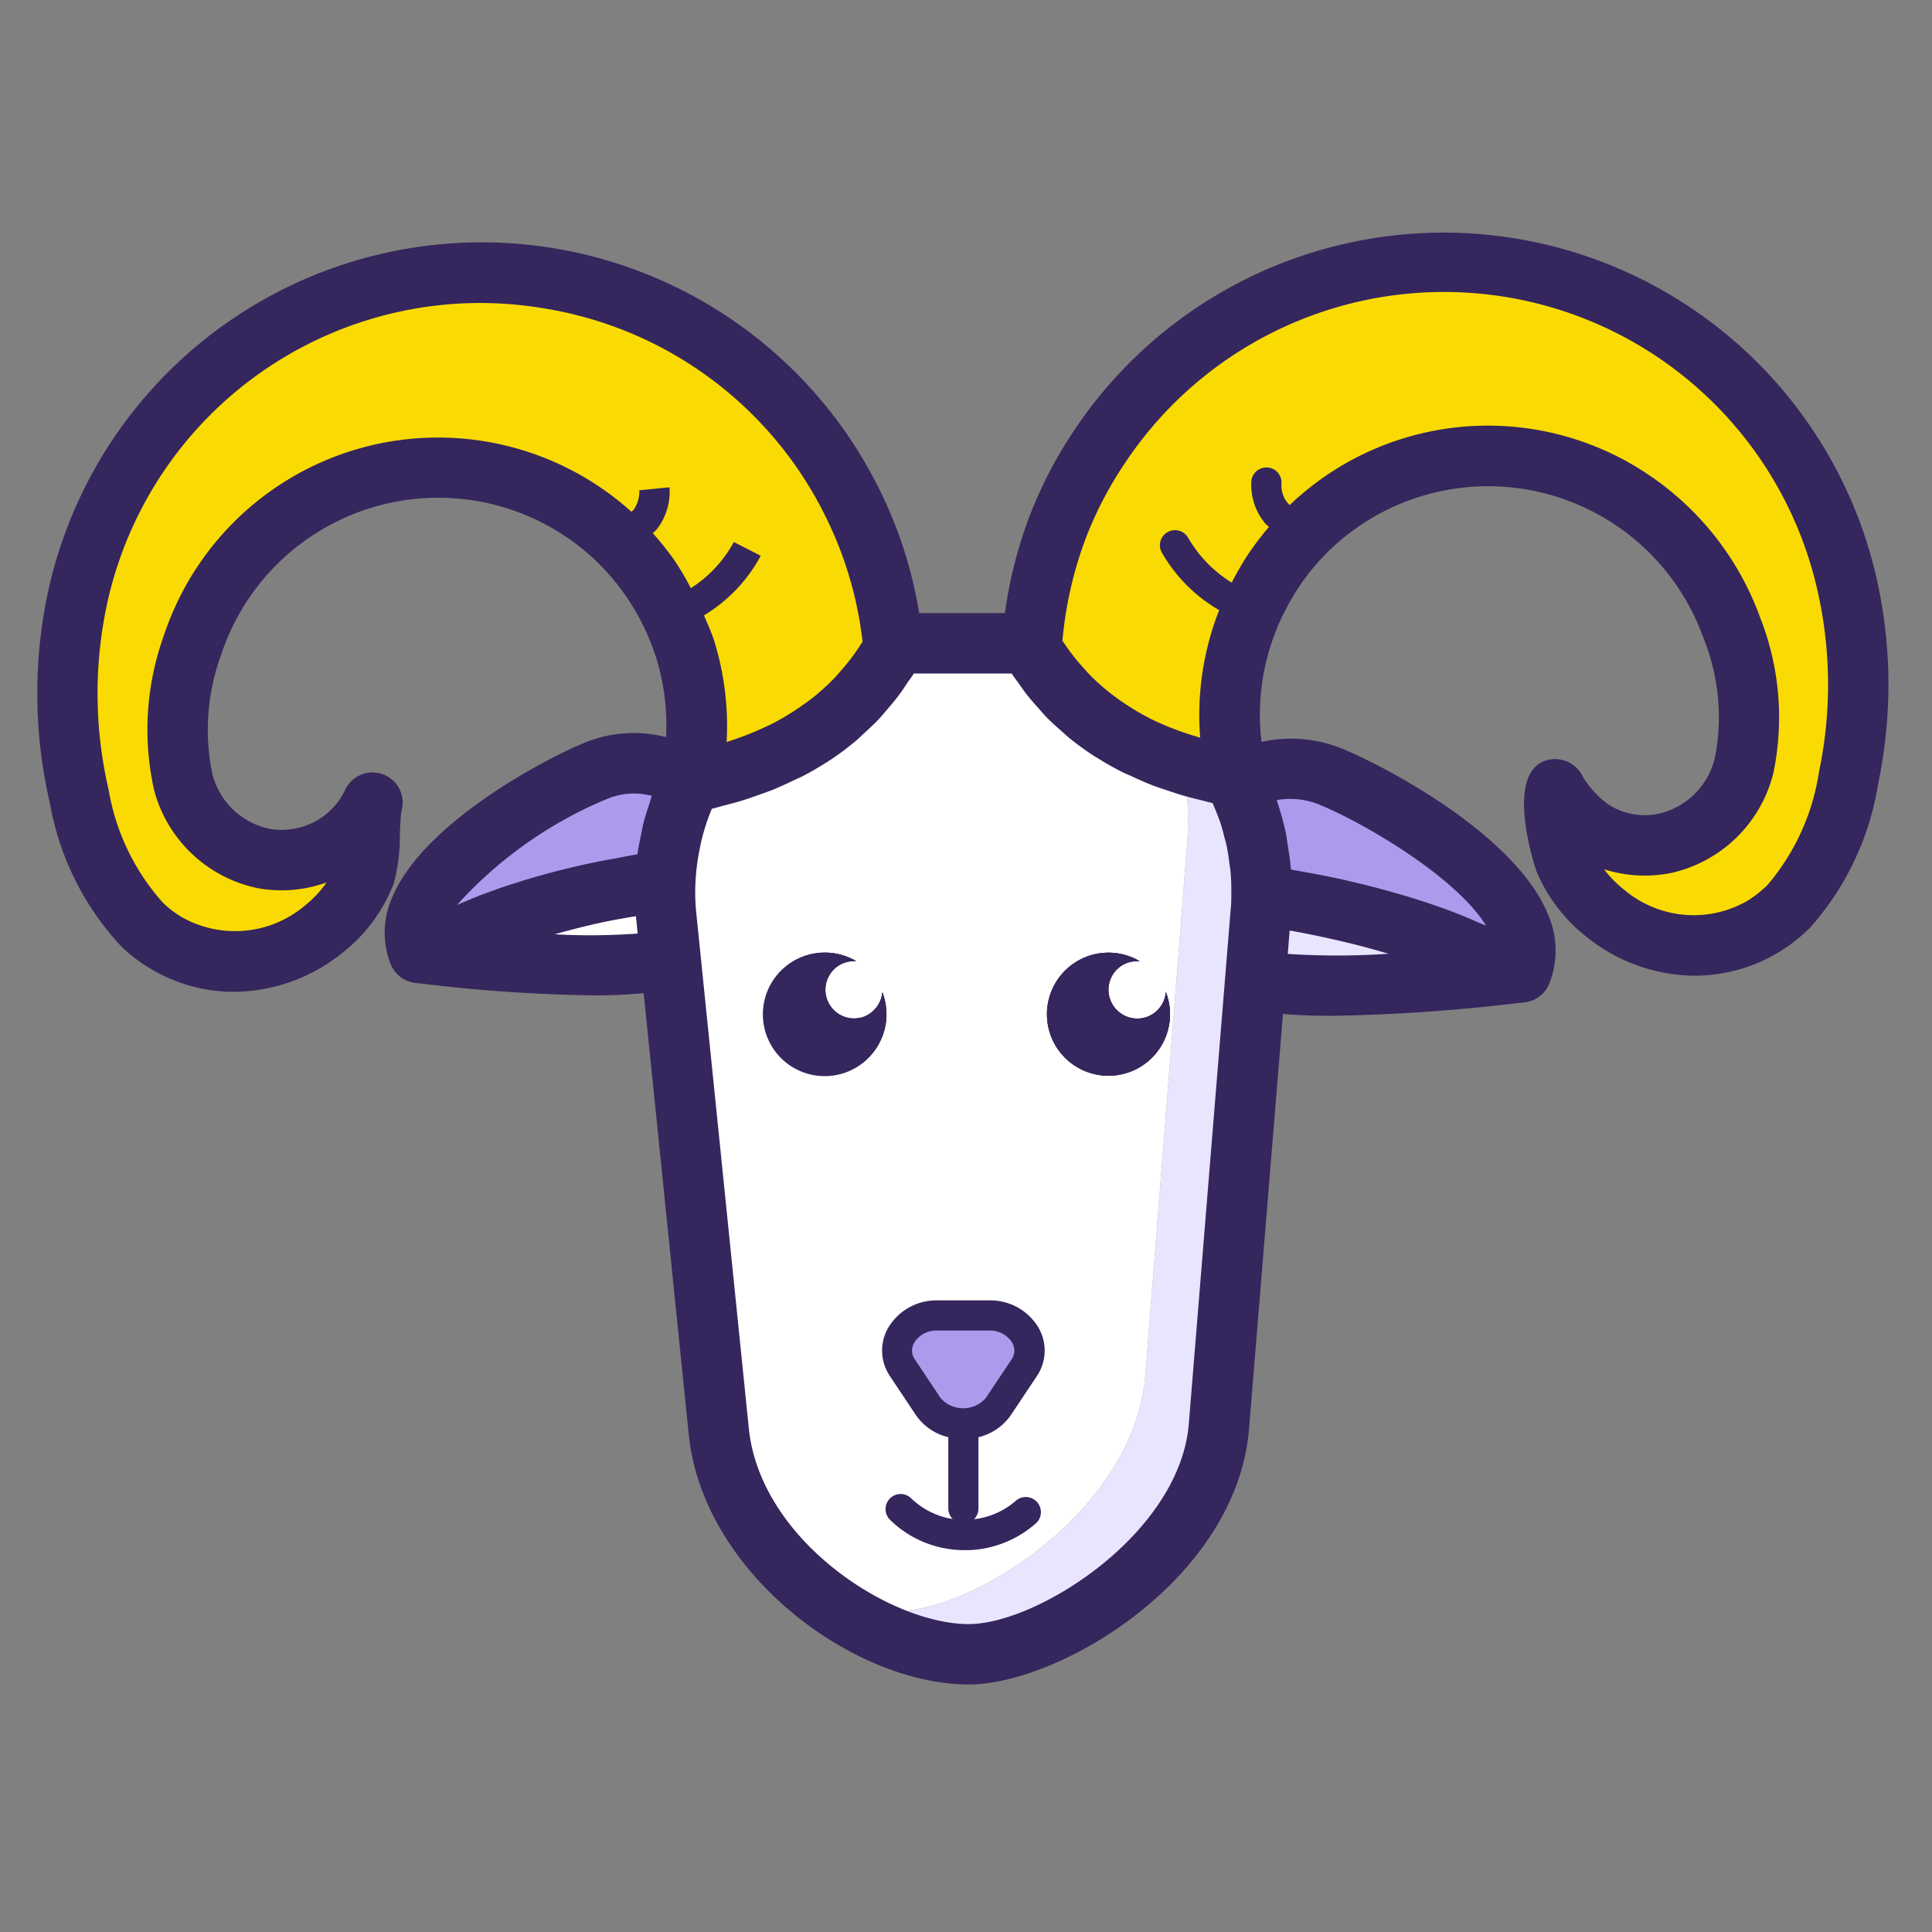 <svg xmlns="http://www.w3.org/2000/svg" viewBox="0 0 64 64" id="aries"><rect x="0" y="0" width="64" height="64" fill="#808080" stroke="none"/><path fill="#f9db03" d="M41.56,20.01a8.568,8.568,0,0,0-.58,5.73.585.585,0,0,0-.13-.02,13.785,13.785,0,0,1-1.68-.41,8.54,8.54,0,0,1-5-3.84c0-.04.01-.09.01-.13a13.761,13.761,0,0,1,.89-3.96,13.379,13.379,0,0,1,1.36-2.59,13.685,13.685,0,0,1,24.83,4.92,14.984,14.984,0,0,1-.02,6.04,8.668,8.668,0,0,1-1.97,4.26,4.657,4.657,0,0,1-.89.7,4.566,4.566,0,0,1-5.17-.43,4.437,4.437,0,0,1-.81-.81,4.084,4.084,0,0,1-.58-.99,10.047,10.047,0,0,1-.29-2.32,3.962,3.962,0,0,0,1.13,1.28,3.194,3.194,0,0,0,2.52.49,3.469,3.469,0,0,0,2.6-2.59,8.012,8.012,0,0,0-.41-4.54,8.556,8.556,0,0,0-15.2-1.87A9.619,9.619,0,0,0,41.56,20.01Z"></path><path fill="#ae9aed" d="M49.76,29.69a2.517,2.517,0,0,1,.63,2.52l-.28.03a23.181,23.181,0,0,0-8.32-2.58,8.1,8.1,0,0,0-.81-3.71,3.507,3.507,0,0,1,3.13-.21A16.4,16.4,0,0,1,49.76,29.69Z"></path><path fill="#e9e5ff" d="M41.79,29.66a23.181,23.181,0,0,1,8.32,2.58c-1.28.15-6.66.72-8.52.19l.18-2.26A4.349,4.349,0,0,0,41.79,29.66Z"></path><path fill="#e9e5ff" d="M40.98,25.95a8.1,8.1,0,0,1,.81,3.71,4.349,4.349,0,0,1-.02.51l-.18,2.26L40.38,47.25c-.35,4.26-5.64,7.55-8.29,7.55a8.351,8.351,0,0,1-4.45-1.6l.06-.09a8.694,8.694,0,0,0,1.95.27c2.65,0,7.94-3.4,8.29-7.82L39.15,30.2l.18-2.34a4.608,4.608,0,0,0,.02-.53,8.232,8.232,0,0,0-.19-2l.01-.02a13.785,13.785,0,0,0,1.68.41A1.71,1.71,0,0,1,40.98,25.95Z"></path><path fill="#fff" d="M31.91,47.18a1.37,1.37,0,0,0,1.16-.59l.43-.63.42-.64c.52-.78-.12-1.74-1.16-1.74h-1.7c-1.03,0-1.68.96-1.16,1.74l.43.64.42.63A1.383,1.383,0,0,0,31.91,47.18Zm7.25-21.85a8.232,8.232,0,0,1,.19,2,4.608,4.608,0,0,1-.02.53l-.18,2.34L37.94,45.56c-.35,4.42-5.64,7.82-8.29,7.82a8.694,8.694,0,0,1-1.95-.27l-.06.09a8.386,8.386,0,0,1-3.83-5.79l-1.6-15.69-.14-1.38a7.688,7.688,0,0,1-.03-1.17,8.245,8.245,0,0,1,.84-3.28v.03c.01,0,.03-.01.04-.01,3.64-.71,5.61-2.51,6.67-4.42,0-.05-.01-.1-.01-.15.25-.02.51-.03.77-.03h3.13c.24,0,.47.01.7.03,0,.04-.01.09-.01.13a8.54,8.54,0,0,0,5,3.84Zm-.58,9.1a2.04,2.04,0,0,0,.04-1.57.95.95,0,0,1-1.84.26.947.947,0,0,1,.55-1.22.885.885,0,0,1,.42-.05.724.724,0,0,0-.19-.11,2.036,2.036,0,1,0,1.02,2.69Zm-9.39,0a2.014,2.014,0,0,0,.04-1.56.969.969,0,0,1-.61.81.951.951,0,0,1-.67-1.78,1,1,0,0,1,.41-.06,1.14,1.14,0,0,0-.19-.1,2.034,2.034,0,1,0,1.02,2.69Z"></path><path fill="#2e1d51" d="M38.62,32.86a2.039,2.039,0,1,1-1.06-1.12.724.724,0,0,1,.19.11.885.885,0,0,0-.42.05.947.947,0,0,0-.55,1.22.95.95,0,0,0,1.84-.26Z"></path><path fill="#ae9aed" d="M31.91,47.18a1.383,1.383,0,0,1-1.16-.59l-.42-.63-.43-.64c-.52-.78.13-1.74,1.16-1.74h1.7c1.04,0,1.68.96,1.16,1.74l-.42.64-.43.63A1.37,1.37,0,0,1,31.91,47.18Z"></path><path fill="#f9db03" d="M20.28,17.72a8.572,8.572,0,0,0-13.9,3.64,8.037,8.037,0,0,0-.31,4.55,3.469,3.469,0,0,0,2.66,2.53,3.372,3.372,0,0,0,2.52-.55,3.327,3.327,0,0,0,1.09-1.3c-.1.21-.09,1.95-.23,2.32a5.054,5.054,0,0,1-.24.53,4.638,4.638,0,0,1-1.11,1.31,4.559,4.559,0,0,1-5.16.54,4.215,4.215,0,0,1-.9-.67A8.609,8.609,0,0,1,2.63,26.4a15.123,15.123,0,0,1-.17-6.03,13.713,13.713,0,0,1,24.72-5.5,13.985,13.985,0,0,1,1.41,2.56,13.467,13.467,0,0,1,.99,3.91c0,.05.01.1.01.15-1.06,1.91-3.03,3.71-6.67,4.42q-.015-.03-.03-.03a8.5,8.5,0,0,0-.18-4.33,8.832,8.832,0,0,0-1.18-2.41A8.532,8.532,0,0,0,20.28,17.72Z"></path><path fill="#2e1d51" d="M29.23,32.87a2.029,2.029,0,1,1-1.06-1.13,1.14,1.14,0,0,1,.19.1,1,1,0,0,0-.41.06.951.951,0,0,0,.67,1.78A.969.969,0,0,0,29.23,32.87Z"></path><path fill="#ae9aed" d="M22.89,25.88l-.01.01a8.245,8.245,0,0,0-.84,3.28c-.51.07-1,.15-1.47.25q-.63.1-1.2.24c-.75.17-1.43.36-2.04.56-.2.06-.38.12-.57.19-.48.17-.91.34-1.3.52-.25.11-.49.22-.71.34s-.43.22-.62.33c-.16-.02-.26-.03-.26-.03a1.967,1.967,0,0,1,.17-1.71c1.02-1.93,4.38-3.78,5.69-4.32A3.308,3.308,0,0,1,22.89,25.88Z"></path><path fill="#fff" d="M22.07,30.34l.14,1.38c-1.59.58-6.86.03-8.08-.12.19-.11.4-.22.62-.33s.46-.23.71-.34c.39-.18.82-.35,1.3-.52.18-.07.37-.13.57-.19.61-.2,1.29-.39,2.04-.56q.57-.135,1.2-.24c.47-.1.96-.18,1.47-.25A7.688,7.688,0,0,0,22.07,30.34Z"></path><path fill="#35265d" d="M29.23 32.87a.969.969 0 0 1-.61.81.951.951 0 0 1-.67-1.78 1 1 0 0 1 .41-.06 1.14 1.14 0 0 0-.19-.1 2.047 2.047 0 1 0 1.06 1.13zM38.01 33.68a.959.959 0 0 1-1.23-.56.947.947 0 0 1 .55-1.22.885.885 0 0 1 .42-.05.724.724 0 0 0-.19-.11 2.038 2.038 0 1 0 1.06 1.12A.965.965 0 0 1 38.01 33.68zM32.412 49.968V47.609a1.81 1.81 0 0 0 1.078-.738l.851-1.276a1.515 1.515 0 0 0 .081-1.579 1.853 1.853 0 0 0-1.659-.939h-1.7a1.853 1.853 0 0 0-1.659.94 1.514 1.514 0 0 0 .082 1.578l.851 1.276a1.81 1.81 0 0 0 1.077.738v2.359a.5.5 0 0 0 .144.351 2.544 2.544 0 0 1-1.365-.677.5.5 0 1 0-.691.722 3.526 3.526 0 0 0 2.455.987c.046 0 .094 0 .141 0a3.565 3.565 0 0 0 2.214-.885.5.5 0 1 0-.662-.75 2.556 2.556 0 0 1-1.383.61A.5.5 0 0 0 32.412 49.968zm-2.1-4.928a.509.509 0 0 1-.032-.552.854.854 0 0 1 .777-.411h1.7a.856.856 0 0 1 .778.411.513.513 0 0 1-.032.553l-.851 1.275a1 1 0 0 1-1.491 0z"></path><path fill="#35265d" d="M62.241,19.517A14.708,14.708,0,0,0,35.6,14.231a14.428,14.428,0,0,0-1.464,2.788,14.721,14.721,0,0,0-.847,3.291H30.449a14.47,14.47,0,0,0-.937-3.267A14.978,14.978,0,0,0,28,14.3,14.7,14.7,0,0,0,1.475,20.2a16.12,16.12,0,0,0,.182,6.429,9.323,9.323,0,0,0,2.35,4.711,5.21,5.21,0,0,0,1.105.822,5.392,5.392,0,0,0,2.641.694,5.8,5.8,0,0,0,3.639-1.332,5.372,5.372,0,0,0,1.653-2.261,6.036,6.036,0,0,0,.2-1.637c.016-.3.027-.587.05-.741a1,1,0,0,0-1.859-.724v0a2.327,2.327,0,0,1-.757.905,2.368,2.368,0,0,1-1.775.385,2.482,2.482,0,0,1-1.871-1.817,7.222,7.222,0,0,1,.3-3.967,7.574,7.574,0,0,1,12.276-3.213,7.623,7.623,0,0,1,1.1,1.254,7.782,7.782,0,0,1,1.044,2.132,7.526,7.526,0,0,1,.311,2.578,4.275,4.275,0,0,0-2.716.193c-1.323.546-5.331,2.655-6.353,5.114a2.852,2.852,0,0,0-.05,2.223,1,1,0,0,0,.826.613l.233.027h0a53.148,53.148,0,0,0,5.625.385,16.7,16.7,0,0,0,1.693-.075L22.815,47.51c.46,4.592,5.45,8.29,9.275,8.29,3.018,0,8.878-3.492,9.286-8.468L42.5,33.586c.489.045,1.038.064,1.617.064a58.732,58.732,0,0,0,6.114-.417h0l.265-.028a1,1,0,0,0,.821-.61,2.978,2.978,0,0,0-.047-2.326c-1.084-2.62-5.362-4.871-6.773-5.453a4.5,4.5,0,0,0-2.708-.239,7.5,7.5,0,0,1,.227-2.934,7.589,7.589,0,0,1,.447-1.2A8.647,8.647,0,0,1,43,19.485,7.533,7.533,0,0,1,44.07,18.2a7.573,7.573,0,0,1,12.358,2.933,6.989,6.989,0,0,1,.385,3.949,2.485,2.485,0,0,1-1.829,1.864,2.209,2.209,0,0,1-1.729-.314,3.248,3.248,0,0,1-.806-.871,1.021,1.021,0,0,0-1.322-.539c-1.287.547-.242,3.611-.23,3.639a5.459,5.459,0,0,0,1.7,2.206,5.772,5.772,0,0,0,3.539,1.254,5.425,5.425,0,0,0,2.76-.76,5.562,5.562,0,0,0,1.083-.851,9.387,9.387,0,0,0,2.238-4.753v0A16.021,16.021,0,0,0,62.241,19.517ZM21.625,17.664c.041-.041.088-.077.125-.122a2.017,2.017,0,0,0,.428-1.4l-1,.1a1.037,1.037,0,0,1-.2.661c-.016.02-.046.029-.064.047A9.571,9.571,0,0,0,5.431,21.044a9.192,9.192,0,0,0-.323,5.141,4.491,4.491,0,0,0,3.448,3.24,4.38,4.38,0,0,0,2.263-.194,3.55,3.55,0,0,1-.687.74,3.581,3.581,0,0,1-4.053.441,3.2,3.2,0,0,1-.685-.512A7.463,7.463,0,0,1,3.6,26.167a14.085,14.085,0,0,1-.158-5.624A12.659,12.659,0,0,1,15.9,10.037a12.922,12.922,0,0,1,2.251.2,12.631,12.631,0,0,1,8.213,5.206,12.978,12.978,0,0,1,1.309,2.377,12.473,12.473,0,0,1,.9,3.434l-.018.028a6.965,6.965,0,0,1-.726.968c-.044.05-.086.1-.133.153a7.093,7.093,0,0,1-.89.8c-.063.048-.129.095-.2.142A7.957,7.957,0,0,1,25.527,24c-.04.021-.084.037-.125.057a9.824,9.824,0,0,1-1.211.483c-.04.014-.079.029-.12.042a9.562,9.562,0,0,0-.406-3.333c-.094-.3-.225-.579-.345-.865A5.117,5.117,0,0,0,25.2,18.411l-.89-.456a4.209,4.209,0,0,1-1.424,1.529,9.775,9.775,0,0,0-.54-.916A9.286,9.286,0,0,0,21.625,17.664Zm-1.51,8.8a2.3,2.3,0,0,1,1.477-.1c-.027.074-.043.15-.068.224-.079.232-.155.465-.214.7-.027.105-.042.212-.064.317-.046.212-.092.425-.122.64,0,.019-.008.037-.01.055-.249.042-.487.087-.709.135-.443.074-.864.158-1.256.251-.746.169-1.462.366-2.106.577-.227.069-.442.137-.617.206-.26.092-.5.182-.721.27-.058.023-.106.045-.161.068-.139.058-.282.116-.407.172A13.9,13.9,0,0,1,20.115,26.463ZM18.38,30.949l.086-.026c.366-.1.742-.2,1.134-.29.359-.085.738-.16,1.177-.235.092-.019.2-.031.289-.049l.009.092.049.483A20.837,20.837,0,0,1,18.38,30.949ZM32.09,53.8c-2.61,0-6.914-2.786-7.285-6.491l-1.74-17.068a6.716,6.716,0,0,1-.026-1.029,7.193,7.193,0,0,1,.145-1.115c.012-.06.022-.121.036-.18a7.052,7.052,0,0,1,.322-1.033c.012-.031.025-.061.038-.092.152-.034.293-.079.442-.118s.322-.082.478-.129c.232-.069.455-.148.677-.228.141-.051.286-.1.423-.153.235-.1.458-.2.681-.308.11-.053.226-.1.333-.157a10.224,10.224,0,0,0,.889-.524l.038-.023a9.576,9.576,0,0,0,.838-.633c.085-.073.162-.154.245-.229.173-.158.346-.316.506-.487.092-.1.176-.205.264-.307.137-.16.273-.32.4-.49.086-.116.166-.24.247-.361s.159-.218.23-.334h3.241c.074.115.159.22.237.331s.158.228.242.337c.132.17.274.33.416.49.086.095.167.194.256.285.168.172.348.332.529.49.077.067.148.139.227.2a9.217,9.217,0,0,0,.841.611c.03.02.064.035.094.055q.4.251.83.469c.11.055.229.1.342.154.218.1.436.2.666.287.139.054.285.1.429.148.216.074.434.147.66.21.159.045.323.084.487.124.136.032.265.072.4.1.048.109.093.219.136.33s.084.209.12.315c.052.156.092.315.133.474.026.1.058.2.079.307.037.175.06.352.084.529.011.09.03.178.038.267a7.042,7.042,0,0,1,.03.81v.022a3.511,3.511,0,0,1-.017.43l-1.39,17.078C39.085,50.8,34.371,53.8,32.09,53.8ZM42.659,31.6l.062-.775.052.008c.52.093,1.019.2,1.5.308.12.027.238.056.356.085.422.1.831.211,1.224.327l.146.041A25.069,25.069,0,0,1,42.659,31.6Zm1.07-4.935c1.467.605,4.505,2.383,5.5,4-.049-.022-.1-.04-.152-.062-.4-.178-.812-.349-1.247-.508l-.09-.03c-.413-.149-.846-.287-1.291-.419q-.2-.058-.4-.114c-.429-.12-.87-.233-1.326-.338-.062-.014-.121-.03-.184-.044-.516-.115-1.053-.218-1.6-.313-.059-.01-.112-.023-.171-.033,0-.033-.011-.065-.014-.1-.021-.246-.061-.489-.1-.732-.021-.127-.033-.255-.06-.381a8.87,8.87,0,0,0-.275-1c-.01-.028-.014-.058-.024-.086A2.528,2.528,0,0,1,43.729,26.665Zm16.533-1.124a7.526,7.526,0,0,1-1.7,3.762,3.674,3.674,0,0,1-.689.545,3.566,3.566,0,0,1-4.045-.353,3.77,3.77,0,0,1-.692-.7,4.436,4.436,0,0,0,2.238.12,4.494,4.494,0,0,0,3.374-3.321,9.026,9.026,0,0,0-.437-5.127,9.652,9.652,0,0,0-3.707-4.744,9.511,9.511,0,0,0-11.882,1.008.9.9,0,0,1-.271-.709.5.5,0,0,0-1-.072,2.011,2.011,0,0,0,.459,1.389c.038.044.085.077.126.116a10.08,10.08,0,0,0-.706.93,10.5,10.5,0,0,0-.528.915,4.238,4.238,0,0,1-1.445-1.488.5.5,0,0,0-.879.476,5.153,5.153,0,0,0,1.909,1.923c-.113.289-.217.585-.3.89a9.484,9.484,0,0,0-.329,3.337c-.048-.014-.1-.03-.144-.045a9.888,9.888,0,0,1-1.252-.465c-.016-.008-.033-.013-.049-.021a8.062,8.062,0,0,1-1.107-.637c-.068-.046-.137-.091-.2-.139a7.177,7.177,0,0,1-.905-.775c-.05-.052-.1-.107-.146-.161a6.915,6.915,0,0,1-.726-.922c-.011-.016-.023-.03-.034-.046A12.811,12.811,0,0,1,36,17.746a12.462,12.462,0,0,1,1.262-2.4A12.685,12.685,0,0,1,60.28,19.908,14.021,14.021,0,0,1,60.262,25.541Z"></path></svg>